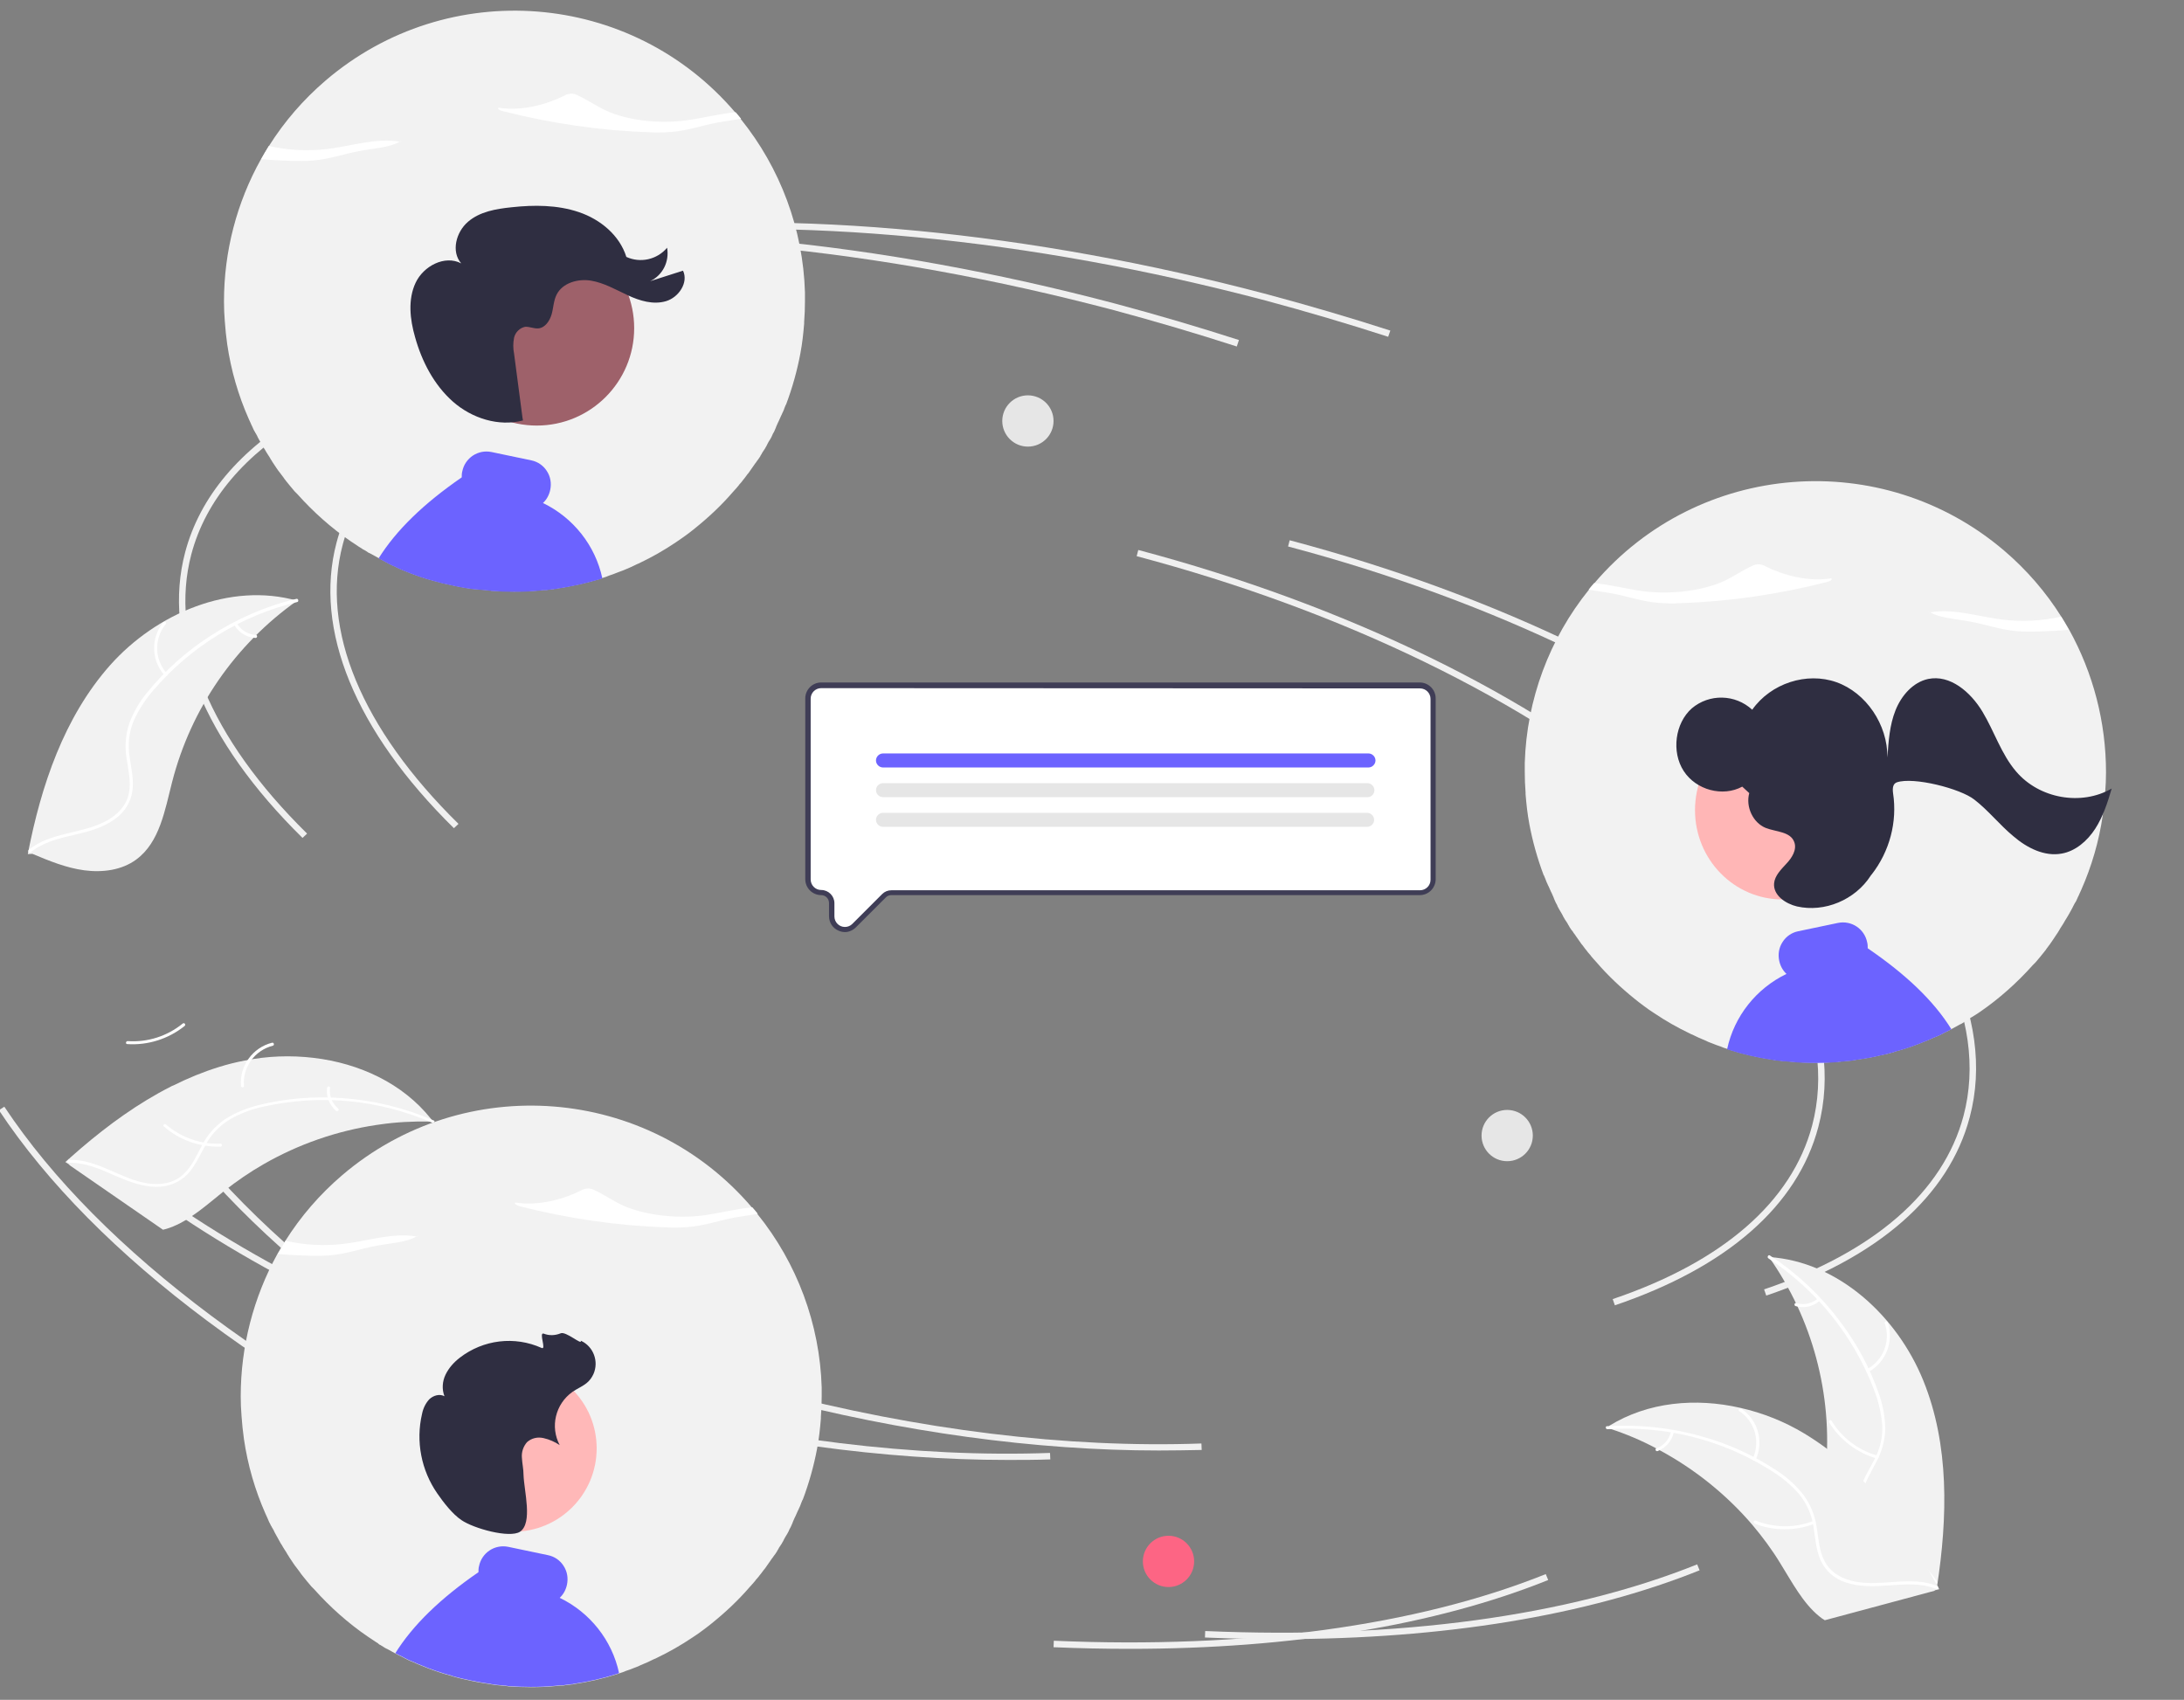 <?xml version="1.0" encoding="utf-8"?>
<!-- Generator: Adobe Illustrator 19.0.0, SVG Export Plug-In . SVG Version: 6.00 Build 0)  -->
<svg version="1.1" id="Layer_1" xmlns="http://www.w3.org/2000/svg" xmlns:xlink="http://www.w3.org/1999/xlink" x="0px" y="0px"
	 viewBox="-234 46.1 809.3 629.9" style="enable-background:new -234 46.1 809.3 629.9;" xml:space="preserve">
<rect x="-234" y="46.1" width="809.3" height="629.9" fill="#808080" stroke="none"/>
<style type="text/css">
	.st0{fill:#F0F0F0;}
	.st1{fill:#F2F2F2;}
	.st2{fill:#FFFFFF;}
	.st3{fill:#FD6584;}
	.st4{fill:#E6E6E6;}
	.st5{fill:#6C63FF;}
	.st6{fill:#FFB8B8;}
	.st7{fill:#2F2E41;}
	.st8{fill:#3F3D56;}
	.st9{fill:#FFB6B6;}
	.st10{fill:#9E616A;}
</style>
<path class="st0" d="M-65.8,353c-36.6-36-52-73.6-43.5-105.8c10.9-41.3,59.6-69.9,133.4-78.4l0.3,2.4
	c-72.8,8.4-120.7,36.3-131.4,76.7c-8.3,31.4,6.9,68.1,42.9,103.5L-65.8,353z"/>
<path class="st0" d="M195.4,583.6c-45.7,0-95.3-6.8-144.6-19.8c-61-16.1-116.9-40.5-161.6-70.4l1.3-2c44.6,29.8,100.2,54,160.9,70.1
	c54.9,14.5,110.1,21.3,159.8,19.5l0.1,2.4C206.1,583.5,200.8,583.6,195.4,583.6z"/>
<path class="st0" d="M420.5,526.2l-0.8-2.3c40.8-13.8,66.4-36.1,73.9-64.3c9.5-35.9-11.2-77.7-58.2-117.5
	c-47.3-40-115.5-73.2-192.1-93.5l0.6-2.3c76.9,20.4,145.4,53.7,193,93.9c47.8,40.4,68.8,83,59,119.9
	C488.2,489.3,462.1,512.1,420.5,526.2z"/>
<path class="st0" d="M16.4,599.3c-89.7-39.8-158.9-91.4-194.7-145.4l2-1.3C-140.8,506.2-72,557.5,17.4,597.1L16.4,599.3z"/>
<path class="st0" d="M240.7,653.5c-9.3,0-18.7-0.2-28.2-0.6l0.1-2.4c71.4,3.1,134.5-5.5,182.3-24.7l0.9,2.2
	C354,644.8,300.8,653.5,240.7,653.5z"/>
<path class="st0" d="M280.4,170.9c-14.8-4.8-30.1-9.3-45.3-13.4C147.2,134.3,60.9,126-14.5,133.7l-0.2-2.4
	c75.8-7.7,162.4,0.6,250.4,23.9c15.3,4.1,30.6,8.6,45.5,13.4L280.4,170.9z"/>
<path class="st0" d="M-121.9,356.6c-36.6-36-52-73.6-43.5-105.8c10.9-41.3,59.6-69.9,133.4-78.4l0.3,2.4
	c-72.8,8.4-120.7,36.3-131.4,76.7c-8.3,31.4,6.9,68.1,42.9,103.5L-121.9,356.6z"/>
<path class="st0" d="M139.3,587.1c-45.7,0-95.3-6.8-144.6-19.8c-61-16.1-116.9-40.5-161.6-70.4l1.3-2c44.6,29.8,100.2,54,160.9,70.1
	c54.9,14.5,110.1,21.3,159.8,19.5l0.1,2.4C150,587.1,144.7,587.1,139.3,587.1z"/>
<path class="st0" d="M364.4,529.8l-0.8-2.3c40.8-13.8,66.4-36.1,73.9-64.3c9.5-35.9-11.2-77.7-58.2-117.5
	c-47.3-40-115.5-73.2-192.1-93.5l0.6-2.3c76.9,20.4,145.4,53.7,193,93.9c47.8,40.4,68.8,83,59,119.9
	C432.1,492.9,406,515.7,364.4,529.8z"/>
<path class="st0" d="M-39.7,602.9c-89.7-39.8-158.9-91.4-194.7-145.4l2-1.3c35.6,53.6,104.4,104.9,193.7,144.5L-39.7,602.9z"/>
<path class="st0" d="M184.6,657.1c-9.3,0-18.7-0.2-28.2-0.6l0.1-2.4c71.4,3.1,134.5-5.5,182.3-24.7l0.9,2.2
	C297.9,648.4,244.7,657.1,184.6,657.1z"/>
<path class="st0" d="M224.3,174.5c-14.8-4.8-30.1-9.3-45.3-13.4C91.2,137.9,4.9,129.6-70.6,137.2l-0.2-2.4
	c75.8-7.7,162.4,0.6,250.4,23.9c15.3,4.1,30.6,8.6,45.5,13.4L224.3,174.5z"/>
<path class="st1" d="M-193.2,292.6c17.1-19.2,44.5-30.9,69.3-23.9c-22.9,16.2-39.3,39.9-46.3,67.1c-2.7,10.5-4.6,22.4-13.3,28.8
	c-5.4,4-12.6,4.9-19.3,4c-6.7-0.9-13-3.5-19.2-6.1l-1.7,0.1C-218.8,337.3-210.3,311.9-193.2,292.6z"/>
<path class="st2" d="M-123.9,269.2c-20.7,5-39.3,16.4-53.2,32.6c-3,3.4-5.5,7.3-7.4,11.5c-1.7,4.2-2.2,8.7-1.5,13.1
	c0.6,4.1,1.6,8.3,1.1,12.5c-0.5,4.3-2.9,8.2-6.5,10.7c-4.4,3.2-9.6,4.6-14.8,5.8c-5.7,1.3-11.7,2.7-16.4,6.5
	c-0.6,0.5-1.3-0.4-0.7-0.9c8.1-6.6,19.5-5.8,28.5-10.6c4.2-2.2,7.8-5.8,8.6-10.6c0.8-4.2-0.3-8.5-0.9-12.7c-0.7-4.3-0.4-8.7,1-12.9
	c1.6-4.3,3.9-8.3,6.9-11.8c6.5-8,14.3-14.9,22.9-20.5c9.9-6.4,20.7-11.2,32.2-13.9C-123.4,267.9-123.2,269.1-123.9,269.2
	L-123.9,269.2z"/>
<path class="st2" d="M-173,296.4c-5-5.6-5.2-13.9-0.5-19.7c0.5-0.6,1.4,0.1,0.9,0.7c-4.4,5.4-4.2,13.2,0.5,18.3
	C-171.6,296.3-172.5,296.9-173,296.4z"/>
<path class="st2" d="M-186.7,431.9c7.4,0.5,14.6-1.8,20.4-6.5c0.6-0.5,1.3,0.4,0.7,0.9c-6,4.8-13.6,7.2-21.2,6.7
	C-187.6,433-187.4,431.9-186.7,431.9z"/>
<path class="st2" d="M-146.2,277.1c1.4,2.5,4.1,4.1,7,4.3c0.7,0,0.6,1.2-0.2,1.1c-3.2-0.2-6.1-2-7.7-4.7c-0.2-0.3-0.1-0.6,0.1-0.8
	C-146.7,276.8-146.3,276.8-146.2,277.1L-146.2,277.1z"/>
<path class="st1" d="M-73.5,461.7c-0.5,0-0.9,0-1.4,0c-6.1-0.1-12.3,0.2-18.4,1.1c-0.5,0.1-0.9,0.1-1.4,0.2
	c-14.6,2.2-28.7,7.1-41.6,14.5c-5.1,2.9-10,6.3-14.6,9.9c-6.4,5.1-12.9,11.1-20.3,13.7c-0.8,0.3-1.6,0.5-2.4,0.7l-34.6-23.9
	c-0.1-0.1-0.1-0.2-0.2-0.3l-1.4-0.9c0.2-0.2,0.5-0.4,0.7-0.6c0.1-0.1,0.3-0.2,0.4-0.4c0.1-0.1,0.2-0.2,0.3-0.2c0,0,0.1-0.1,0.1-0.1
	c0.1-0.1,0.2-0.1,0.2-0.2c1.3-1.2,2.7-2.3,4-3.5c0,0,0,0,0,0c10.3-8.8,21.3-16.8,33.3-22.9c0.4-0.2,0.7-0.4,1.1-0.5
	c5.4-2.7,11-5,16.8-6.8c3.2-1,6.4-1.8,9.6-2.4c8.4-1.7,17-2,25.5-1c16.9,2,33,9.4,43.5,22.6C-74,461-73.7,461.4-73.5,461.7z"/>
<path class="st2" d="M-73.9,462.1c-19.6-8.5-41.3-10.6-62.1-6c-4.5,0.9-8.8,2.5-12.8,4.8c-3.8,2.3-7,5.6-9.1,9.6
	c-2,3.6-3.7,7.6-6.6,10.7c-3,3.1-7.3,4.8-11.7,4.7c-5.4-0.1-10.4-2.1-15.3-4.2c-5.4-2.4-11-4.9-17-4.7c-0.7,0-0.7-1.1,0-1.1
	c10.5-0.4,19,7.1,29.1,8.7c4.7,0.7,9.7,0.1,13.3-3.3c3.2-2.9,4.9-7,6.9-10.7c2-3.9,4.9-7.2,8.5-9.7c3.9-2.5,8.1-4.2,12.6-5.3
	c10-2.5,20.4-3.3,30.7-2.6c11.8,0.8,23.3,3.6,34.1,8.3C-72.6,461.4-73.2,462.4-73.9,462.1L-73.9,462.1z"/>
<path class="st2" d="M-144.7,448.5c-0.6-7.4,4.3-14.2,11.5-16c0.7-0.2,1,0.9,0.3,1.1c-6.7,1.7-11.3,8-10.7,14.9
	C-143.5,449.2-144.7,449.2-144.7,448.5z"/>
<path class="st2" d="M-172.5,462.8c5.6,4.8,12.8,7.4,20.2,7.1c0.7,0,0.7,1.1,0,1.1c-7.7,0.2-15.2-2.4-21-7.5
	C-173.8,463.1-173,462.3-172.5,462.8L-172.5,462.8z"/>
<path class="st2" d="M-111.7,449.3c-0.4,2.9,0.8,5.7,3,7.6c0.6,0.5-0.2,1.3-0.8,0.8c-2.4-2.1-3.7-5.2-3.3-8.4c0-0.3,0.3-0.6,0.6-0.6
	C-111.9,448.7-111.7,448.9-111.7,449.3L-111.7,449.3z"/>
<path class="st1" d="M478.7,557.7c-9.7-23.9-31.5-44.1-57.2-45.8c16.1,22.9,23.6,50.8,21.1,78.7c-1,10.8-3.2,22.6,2.8,31.6
	c3.8,5.6,10.2,8.9,16.8,10.3c6.6,1.4,13.4,1.1,20.1,0.7l1.5,0.7C487.7,608.4,488.4,581.6,478.7,557.7z"/>
<path class="st2" d="M421.3,512.4c17.8,11.7,31.5,28.7,39.1,48.6c1.7,4.3,2.7,8.8,3.1,13.3c0.2,4.5-0.9,8.9-3,12.8
	c-1.9,3.7-4.3,7.3-5.3,11.4c-1,4.3,0,8.7,2.5,12.3c3,4.5,7.5,7.6,11.9,10.4c5,3.2,10.1,6.4,13.3,11.6c0.4,0.6,1.3,0,0.9-0.6
	c-5.4-9-16.4-12-23.2-19.6c-3.2-3.5-5.4-8-4.5-12.9c0.7-4.2,3.2-7.9,5.1-11.7c2.1-3.8,3.3-8.1,3.4-12.4c-0.1-4.6-0.9-9.1-2.5-13.4
	c-3.4-9.7-8.4-18.8-14.7-27c-7.1-9.4-15.8-17.5-25.6-23.9C421.2,511,420.7,512,421.3,512.4L421.3,512.4z"/>
<path class="st2" d="M458.4,554.5c6.5-3.6,9.5-11.4,7.1-18.4c-0.2-0.7-1.3-0.3-1.1,0.3c2.3,6.6-0.5,13.8-6.6,17.1
	C457.1,553.9,457.8,554.8,458.4,554.5L458.4,554.5z"/>
<path class="st2" d="M461.7,585.5c-7.1-2-13.2-6.6-17-12.9c-0.4-0.6-1.3,0-0.9,0.6c4,6.5,10.4,11.3,17.7,13.4
	C462.2,586.8,462.4,585.7,461.7,585.5L461.7,585.5z"/>
<path class="st2" d="M439.6,527.3c-2.2,1.9-5.2,2.5-8,1.7c-0.7-0.2-0.9,0.9-0.2,1.1c3.1,0.9,6.4,0.2,8.8-1.9
	c0.3-0.2,0.3-0.5,0.2-0.8C440.2,527.2,439.9,527.1,439.6,527.3L439.6,527.3z"/>
<path class="st1" d="M361.5,575.2c0.4,0.1,0.9,0.3,1.3,0.4c5.8,1.9,11.5,4.3,16.9,7.2c0.4,0.2,0.9,0.4,1.3,0.7
	c13,7,24.7,16.4,34.3,27.6c3.8,4.5,7.3,9.2,10.4,14.3c4.3,6.9,8.4,14.8,14.5,19.7c0.6,0.5,1.3,1,2,1.4l40.6-10.9
	c0.1-0.1,0.2-0.1,0.2-0.2l1.6-0.4c-0.1-0.3-0.3-0.5-0.4-0.8c-0.1-0.2-0.2-0.3-0.3-0.5c-0.1-0.1-0.1-0.2-0.2-0.3c0,0,0-0.1-0.1-0.1
	c0-0.1-0.1-0.2-0.1-0.3c-0.9-1.5-1.7-3.1-2.6-4.6c0,0,0,0,0,0c-6.7-11.7-14.4-23-23.7-32.7c-0.3-0.3-0.6-0.6-0.9-0.9
	c-4.2-4.4-8.7-8.4-13.5-12c-2.7-2-5.4-3.8-8.2-5.5c-7.3-4.4-15.3-7.6-23.7-9.5c-16.6-3.8-34.2-2.2-48.5,6.6
	C362.2,574.8,361.8,575,361.5,575.2z"/>
<path class="st2" d="M361.7,575.7c21.3-1.4,42.5,3.9,60.5,15.3c3.9,2.4,7.5,5.3,10.5,8.8c2.8,3.5,4.7,7.6,5.3,12.1
	c0.7,4.1,0.9,8.4,2.6,12.3c1.8,4,5.2,7,9.4,8.3c5.1,1.7,10.5,1.5,15.8,1.1c5.9-0.4,12-1,17.6,1.3c0.7,0.3,1.1-0.8,0.4-1.1
	c-9.7-3.9-20.3,0.3-30.3-1.6c-4.7-0.9-9.1-3.2-11.4-7.6c-2-3.8-2.2-8.2-2.9-12.4c-0.6-4.3-2.2-8.4-4.8-12c-2.8-3.6-6.2-6.7-10.1-9.2
	c-8.6-5.7-18.1-10-28-12.7c-11.3-3.2-23.1-4.4-34.9-3.7C360.8,574.7,361,575.8,361.7,575.7L361.7,575.7z"/>
<path class="st2" d="M416.6,587c3.1-6.8,0.8-14.8-5.4-18.9c-0.6-0.4-1.3,0.5-0.7,0.9c5.8,3.8,7.9,11.3,5,17.6
	C415.3,587.3,416.3,587.7,416.6,587L416.6,587z"/>
<path class="st2" d="M438,609.7c-6.9,2.7-14.5,2.6-21.4-0.1c-0.7-0.3-1.1,0.8-0.4,1.1c7.1,2.8,15.1,2.8,22.3,0
	C439.1,610.5,438.6,609.5,438,609.7L438,609.7z"/>
<path class="st2" d="M385.2,576.6c-0.6,2.8-2.6,5.2-5.4,6.2c-0.7,0.3-0.2,1.3,0.5,1c3-1.2,5.2-3.7,5.9-6.8c0.1-0.3-0.1-0.6-0.3-0.7
	C385.7,576.1,385.3,576.3,385.2,576.6L385.2,576.6z"/>
<circle class="st3" cx="199" cy="624.7" r="9.5"/>
<circle class="st4" cx="324.5" cy="466.9" r="9.5"/>
<circle class="st4" cx="146.9" cy="202.1" r="9.5"/>
<path class="st1" d="M-144.8,563.5c0,2.4,0.1,4.9,0.3,7.3c0.2,2.9,0.5,5.7,0.9,8.6c1.4,9.6,4.1,18.9,8,27.7c0.2,0.4,0.4,0.9,0.6,1.3
	l0.3,0.7c0.1,0.2,0.2,0.4,0.3,0.7c0.1,0.3,0.3,0.6,0.4,0.8c0.2,0.3,0.3,0.7,0.5,1c0,0,0,0.1,0.1,0.1c0.1,0.3,0.3,0.6,0.5,0.9
	c0,0.1,0.1,0.1,0.1,0.2c0.2,0.3,0.4,0.7,0.5,1c0.2,0.4,0.4,0.7,0.6,1.1c0.5,0.9,1,1.8,1.5,2.7c0.1,0.3,0.3,0.5,0.5,0.8
	c0.1,0.2,0.3,0.5,0.4,0.7c0.1,0.2,0.2,0.3,0.3,0.5c0.2,0.3,0.3,0.5,0.5,0.8c0.4,0.6,0.8,1.2,1.1,1.8h0c0.2,0.3,0.4,0.5,0.5,0.8v0
	c0.5,0.8,1.1,1.6,1.6,2.4c0,0,0,0,0,0c0,0,0,0,0,0c0.4,0.6,0.9,1.3,1.4,1.9v0c0.3,0.4,0.6,0.8,0.9,1.2c0.2,0.3,0.5,0.7,0.7,1
	c0,0.1,0.1,0.1,0.2,0.2v0c0.1,0.1,0.1,0.2,0.2,0.3c1.1,1.4,2.2,2.7,3.3,4l0.2,0.2c0.1,0.1,0.1,0.1,0.2,0.2c0.1,0.1,0.2,0.2,0.3,0.3
	c0.1,0.1,0.2,0.2,0.3,0.3c5.9,6.6,12.5,12.5,19.8,17.5c1,0.7,2,1.3,3,2c0.3,0.2,0.5,0.3,0.8,0.5c0.1,0,0.1,0.1,0.2,0.2
	c0.1,0.1,0.3,0.2,0.4,0.3c0.1,0.1,0.3,0.2,0.4,0.2c0.5,0.3,1.1,0.7,1.6,1c0.1,0.1,0.3,0.2,0.4,0.2c0.1,0.1,0.3,0.2,0.4,0.2
	c0,0,0,0,0,0h0v0h0c0.7,0.4,1.4,0.8,2,1.1c0.4,0.2,0.8,0.4,1.1,0.6c0.9,0.5,1.7,0.9,2.6,1.3c0.3,0.2,0.6,0.3,0.9,0.5
	c0.3,0.1,0.5,0.3,0.8,0.4c0.1,0,0.1,0.1,0.2,0.1c0.2,0.1,0.4,0.2,0.6,0.3c0.2,0.1,0.5,0.2,0.7,0.3c0.3,0.1,0.5,0.2,0.8,0.3
	c1,0.5,2,0.9,3,1.3c3.6,1.5,7.3,2.8,11.1,3.8c0.2,0,0.4,0.1,0.5,0.2c1.6,0.4,3.2,0.9,4.9,1.2c2.9,0.7,5.7,1.2,8.6,1.6h0
	c0.4,0,0.7,0.1,1,0.2c0,0,0.1,0,0.1,0c0,0,0,0,0,0c0.4,0,0.8,0.1,1.1,0.2c0,0,0.1,0,0.1,0c0.4,0,0.7,0.1,1.1,0.1
	c0.4,0,0.8,0.1,1.2,0.1c0.3,0,0.6,0.1,0.9,0.1c0,0,0.1,0,0.1,0c0.3,0,0.5,0,0.8,0.1h0c0.2,0,0.5,0,0.7,0.1c2.8,0.2,5.6,0.3,8.4,0.3
	c3.1,0,6.1-0.1,9.1-0.4h0c0.6-0.1,1.3-0.1,1.9-0.2c0.2,0,0.3,0,0.5,0c0,0,0.1,0,0.1,0c0,0,0.1,0,0.2,0c0,0,0.1,0,0.1,0
	c0.2,0,0.4,0,0.7-0.1l0.8-0.1c0.3,0,0.5-0.1,0.8-0.1c0.1,0,0.1,0,0.2,0c0.2,0,0.4,0,0.5-0.1c0.1,0,0.2,0,0.3,0c0.2,0,0.4,0,0.5-0.1
	h0c5.5-0.8,10.9-2,16.2-3.7c0.3-0.1,0.6-0.2,0.8-0.3c0,0,0,0,0,0c0.1,0,0.2,0,0.3-0.1c0.8-0.2,1.5-0.5,2.2-0.8c1-0.3,2-0.7,3-1.1
	c0.3-0.1,0.5-0.2,0.8-0.3c0.5-0.2,1.1-0.4,1.6-0.7c0.9-0.4,1.8-0.8,2.8-1.2c0.8-0.4,1.7-0.8,2.5-1.2c0,0,0,0,0.1,0
	c0.2-0.1,0.4-0.2,0.6-0.3h0c4.6-2.2,9-4.7,13.3-7.6c1.4-0.9,2.7-1.8,4-2.8c1.1-0.8,2.1-1.6,3.1-2.4c5.1-4.1,9.9-8.6,14.2-13.6v0
	c0.3-0.3,0.6-0.7,0.9-1c0,0,0.1-0.1,0.1-0.1c0.2-0.2,0.4-0.5,0.6-0.7v0c0.3-0.3,0.5-0.6,0.7-0.9c0.1-0.1,0.1-0.1,0.2-0.2v0
	c0.2-0.2,0.4-0.5,0.6-0.7c0.1-0.1,0.2-0.2,0.3-0.4v0c0.6-0.7,1.2-1.5,1.7-2.2c0.2-0.2,0.3-0.4,0.5-0.6c0.7-1,1.4-2,2.1-3v0
	c0.3-0.4,0.5-0.8,0.8-1.1c0.3-0.4,0.5-0.8,0.8-1.1c0.3-0.4,0.5-0.8,0.8-1.2l0-0.1c0.3-0.4,0.5-0.8,0.7-1.2c0.2-0.3,0.4-0.6,0.6-0.9
	c0.1-0.2,0.3-0.4,0.4-0.6c0-0.1,0.1-0.1,0.1-0.2c0.3-0.5,0.6-1,0.8-1.5c0.3-0.6,0.7-1.2,1-1.7c0.1-0.2,0.3-0.5,0.4-0.7
	c0-0.1,0.1-0.2,0.1-0.2c0.2-0.3,0.3-0.6,0.4-0.9c0.2-0.3,0.3-0.6,0.5-0.9c0.1-0.3,0.3-0.6,0.4-0.9c0.1-0.2,0.2-0.4,0.3-0.7
	c0,0,0,0,0,0c0-0.1,0.1-0.2,0.1-0.3c0,0,0,0,0,0c0.1-0.2,0.2-0.5,0.3-0.7c0.1-0.3,0.3-0.6,0.4-0.9c0.1-0.2,0.2-0.4,0.3-0.6
	c0.1-0.3,0.3-0.6,0.4-0.9c0.1-0.3,0.3-0.6,0.4-0.9c0-0.1,0.1-0.2,0.1-0.2c0.1-0.1,0.1-0.3,0.2-0.4c0.2-0.4,0.3-0.8,0.5-1.1
	c0.2-0.4,0.3-0.8,0.5-1.3c0.2-0.4,0.3-0.8,0.5-1.2l0.1-0.1c2.3-6.1,4.1-12.5,5.3-18.9v0c0.7-3.7,1.1-7.4,1.4-11.1c0-0.2,0-0.4,0-0.6
	c0.2-2.5,0.3-5.1,0.3-7.6c0-1.1,0-2.3,0-3.4c-0.7-23.4-9.1-46-23.8-64.2c-0.3-0.4-0.6-0.8-1-1.2c-0.3-0.4-0.7-0.8-1-1.2
	c-38.6-45.3-106.7-50.6-151.9-12c-8.2,7-15.4,15.3-21.1,24.4c-0.5,0.8-1,1.6-1.5,2.4c-0.5,0.8-0.9,1.6-1.4,2.4
	C-140.1,526.9-144.8,545.1-144.8,563.5z"/>
<path class="st2" d="M-41.4,493.1c17.7,4.5,35.9,7.2,54.1,7.8c2.8,0.2,5.5,0.1,8.3-0.1c6.1-0.5,11.3-2.4,17.1-3.5
	c2.8-0.5,5.9-0.9,8.7-1.4c-0.6-0.8-1.3-1.6-2-2.4c-6,0.5-12.2,2.2-18.3,3c-10.4,1.3-22-0.2-29.9-3.8c-3.8-1.8-6.8-4-10.6-5.7
	c-0.5-0.3-1.1-0.4-1.7-0.5c-1.1,0-2.2,0.2-3.1,0.8c-6.4,3.2-15.7,5.8-24.3,4.4C-43.6,492.2-42.4,492.8-41.4,493.1z"/>
<path class="st2" d="M-79.5,504.4c-0.1,0-0.2,0-0.2,0c0.3-0.2,0.6-0.4,0.9-0.7L-79.5,504.4z"/>
<path class="st2" d="M-131,510.8c3.6,0.3,7.2,0.5,10.8,0.6c2.8,0.1,5.5,0.1,8.3-0.1c6.1-0.5,11.3-2.4,17.1-3.5
	c5.3-1,11.8-1.4,15.1-3.5c-8.7-1.5-17.7,1.6-26.7,2.7c-7.3,0.9-14.6,0.5-21.8-1.1C-129.2,507.6-130.1,509.2-131,510.8z"/>
<path class="st5" d="M-87.5,658.7c0.9,0.5,1.7,0.9,2.6,1.3c0.3,0.2,0.6,0.3,0.9,0.5c0.3,0.1,0.5,0.3,0.8,0.4c0.1,0,0.1,0.1,0.2,0.1
	c0.2,0.1,0.4,0.2,0.6,0.3c0.2,0.1,0.5,0.2,0.7,0.3c0.3,0.1,0.5,0.2,0.8,0.3c1,0.5,2,0.9,3,1.3c3.6,1.5,7.3,2.8,11.1,3.8
	c0.2,0,0.4,0.1,0.5,0.2c1.6,0.4,3.2,0.9,4.9,1.2c2.9,0.7,5.7,1.2,8.6,1.6h0c0.4,0,0.7,0.1,1,0.2c0,0,0.1,0,0.1,0c0,0,0,0,0,0
	c0.4,0,0.8,0.1,1.1,0.2c0,0,0.1,0,0.1,0c0.4,0,0.7,0.1,1.1,0.1c0.4,0,0.8,0.1,1.2,0.1c0.3,0,0.6,0.1,0.9,0.1c0,0,0.1,0,0.1,0
	c0.3,0,0.5,0,0.8,0.1h0c0.2,0,0.5,0,0.7,0.1c2.8,0.2,5.6,0.3,8.4,0.3c3.1,0,6.1-0.1,9.1-0.4h0c0.6-0.1,1.3-0.1,1.9-0.2
	c0.2,0,0.3,0,0.5,0c0,0,0.1,0,0.1,0c0,0,0.1,0,0.2,0c0,0,0.1,0,0.1,0c0.2,0,0.4,0,0.7-0.1l0.8-0.1c0.3,0,0.5-0.1,0.8-0.1
	c0.1,0,0.1,0,0.2,0c0.2,0,0.4,0,0.5-0.1c0.1,0,0.2,0,0.3,0c0.2,0,0.4,0,0.5-0.1h0c5.5-0.8,10.9-2,16.2-3.7c0.3-0.1,0.6-0.2,0.8-0.3
	c-2.6-12.2-10.8-22.5-22-27.9c1.4-1.3,2.3-3,2.7-4.9c0.5-2.4,0.1-4.9-1.3-7c-1.3-2-3.3-3.4-5.7-3.9l-14.8-3.1c-5-1-9.8,2.2-10.8,7.2
	c-0.2,0.7-0.2,1.5-0.2,2.2C-70.8,638.4-81,648.3-87.5,658.7z"/>
<circle class="st6" cx="-43.8" cy="582.8" r="30.9"/>
<path class="st7" d="M-63,609.4c-3.3-2.2-6.7-6.6-8.9-9.8c-6-8.6-8.1-19.4-5.7-29.6c0.4-2,1.3-3.9,2.7-5.4c1.5-1.4,3.8-2.1,5.6-1.1
	c-1-2.6-0.8-5.5,0.4-8c1.2-2.5,3.1-4.6,5.3-6.3c8.7-6.7,20.3-8.1,30.3-3.6c1.9,0.9-1.2-6,0.8-5.3c2,0.8,4.2,0.7,6.2-0.1
	c1.9-1,8.2,4.7,7.5,2.7c4.7,2.1,6.8,7.7,4.7,12.4c-0.6,1.3-1.4,2.4-2.5,3.3c-1.6,1.3-3.6,2.1-5.3,3.3c-6.3,4.5-8.3,12.9-4.7,19.7
	c-1.8-1.2-3.8-2.1-6-2.6c-2.2-0.5-4.4,0-6.1,1.5c-1.4,1.6-2.1,3.7-1.9,5.8c0.1,2.1,0.6,4.2,0.6,6.3c0.2,6.1,3.5,17.8-1.3,21.1
	C-45.2,616.2-58.5,612.5-63,609.4z"/>
<path class="st2" d="M79.1,390.5c-0.7,0-1.3-0.1-1.9-0.4c-1.8-0.7-3-2.5-3-4.5v-4.9c0-2.1-1.7-3.9-3.9-3.9c-2.7,0-4.9-2.2-4.9-4.9
	v-67c0-2.7,2.2-4.9,4.9-4.9h221.8c2.7,0,4.9,2.2,4.9,4.9v67c0,2.7-2.2,4.9-4.9,4.9H96.3c-1,0-2,0.4-2.7,1.1L82.5,389
	C81.6,389.9,80.4,390.5,79.1,390.5z"/>
<path class="st8" d="M79.1,391.5c-0.8,0-1.6-0.2-2.3-0.5c-2.2-0.9-3.6-3-3.6-5.4v-4.9c0-1.6-1.3-2.9-2.9-2.9c-3.2,0-5.9-2.6-5.9-5.9
	v-67c0-3.2,2.6-5.9,5.9-5.9h221.8c3.2,0,5.9,2.6,5.9,5.9v67c0,3.2-2.6,5.9-5.9,5.9H96.3c-0.8,0-1.5,0.3-2,0.8l-11.1,11.1
	C82.1,390.8,80.6,391.5,79.1,391.5z M70.3,301.1c-2.1,0-3.9,1.7-3.9,3.9v67c0,2.1,1.7,3.9,3.9,3.9c2.7,0,4.9,2.2,4.9,4.9v4.9
	c0,2.1,1.7,3.9,3.9,3.9c1,0,2-0.4,2.7-1.1l11.1-11.1c0.9-0.9,2.1-1.4,3.4-1.4h195.9c2.1,0,3.9-1.7,3.9-3.9v-67
	c0-2.1-1.7-3.9-3.9-3.9L70.3,301.1z"/>
<path class="st5" d="M273.1,330.5H93.2c-1.4,0-2.6-1.2-2.6-2.6s1.2-2.6,2.6-2.6h179.9c1.4,0,2.6,1.2,2.6,2.6
	S274.5,330.5,273.1,330.5z"/>
<path class="st4" d="M272.8,341.5H93.2c-1.4,0-2.6-1.2-2.6-2.6s1.2-2.6,2.6-2.6h179.5c1.4,0,2.6,1.2,2.6,2.6
	S274.2,341.5,272.8,341.5z"/>
<path class="st4" d="M272.6,352.5H93.2c-1.4,0-2.6-1.2-2.6-2.6s1.2-2.6,2.6-2.6h179.4c1.4,0,2.6,1.2,2.6,2.6S274,352.5,272.6,352.5z
	"/>
<path class="st1" d="M546.4,332.3c0,2.4-0.1,4.9-0.3,7.3c-0.2,2.9-0.5,5.7-0.9,8.6c-1.4,9.6-4.1,18.9-8,27.7
	c-0.2,0.4-0.4,0.9-0.6,1.3l-0.3,0.7c-0.1,0.2-0.2,0.4-0.3,0.6c-0.1,0.3-0.3,0.6-0.4,0.9c-0.2,0.4-0.3,0.7-0.5,1c0,0,0,0.1-0.1,0.1
	c-0.2,0.3-0.3,0.6-0.5,0.9c0,0.1-0.1,0.1-0.1,0.2c-0.2,0.3-0.3,0.7-0.5,1c-0.2,0.4-0.4,0.7-0.6,1.1c-0.5,0.9-1,1.8-1.5,2.6
	c-0.2,0.3-0.3,0.5-0.5,0.8c-0.1,0.2-0.3,0.5-0.4,0.7c-0.1,0.2-0.2,0.3-0.3,0.5c-0.2,0.3-0.3,0.5-0.5,0.8c-0.4,0.6-0.8,1.2-1.1,1.8h0
	c-0.2,0.3-0.3,0.5-0.5,0.8v0c-0.5,0.8-1.1,1.6-1.6,2.4c0,0,0,0,0,0c0,0,0,0,0,0c-0.4,0.6-0.9,1.3-1.3,1.9v0
	c-0.3,0.4-0.6,0.8-0.9,1.2c-0.2,0.3-0.5,0.6-0.7,1c0,0.1-0.1,0.1-0.2,0.2v0c-0.1,0.1-0.1,0.2-0.2,0.3c-1.1,1.4-2.2,2.7-3.3,4
	l-0.2,0.2c-0.1,0.1-0.1,0.1-0.2,0.2c-0.1,0.1-0.2,0.2-0.3,0.3c-0.1,0.1-0.2,0.2-0.3,0.3c-5.9,6.6-12.5,12.5-19.8,17.5
	c-1,0.7-2,1.3-3,1.9c-0.3,0.2-0.5,0.3-0.8,0.5c-0.1,0-0.2,0.1-0.2,0.2c-0.1,0.1-0.3,0.2-0.4,0.3c-0.1,0.1-0.3,0.2-0.4,0.2
	c-0.5,0.3-1.1,0.7-1.6,1c-0.1,0.1-0.3,0.2-0.4,0.2c-0.1,0.1-0.3,0.2-0.4,0.2c0,0,0,0,0,0h0v0h0c-0.7,0.4-1.4,0.8-2,1.1
	c-0.4,0.2-0.8,0.4-1.1,0.6c-0.9,0.5-1.7,0.9-2.6,1.3c-0.3,0.2-0.6,0.3-0.9,0.5c-0.3,0.1-0.5,0.3-0.8,0.4c-0.1,0-0.2,0.1-0.2,0.1
	c-0.2,0.1-0.4,0.2-0.7,0.3c-0.2,0.1-0.5,0.2-0.7,0.3c-0.3,0.1-0.5,0.2-0.8,0.3c-1,0.5-2,0.9-3,1.3c-3.6,1.5-7.3,2.8-11.1,3.8
	c-0.2,0-0.3,0.1-0.5,0.2c-1.6,0.5-3.2,0.9-4.9,1.2c-2.8,0.7-5.7,1.2-8.6,1.6h0c-0.3,0-0.7,0.1-1,0.2c0,0-0.1,0-0.1,0c0,0,0,0,0,0
	c-0.4,0-0.8,0.1-1.2,0.2c0,0-0.1,0-0.1,0c-0.4,0-0.7,0.1-1.1,0.1c-0.4,0-0.8,0.1-1.2,0.1c-0.3,0-0.6,0.1-0.9,0.1c0,0-0.1,0-0.1,0
	c-0.3,0-0.5,0-0.8,0.1h0c-0.2,0-0.5,0-0.7,0.1c-2.8,0.2-5.6,0.3-8.4,0.3c-3.1,0-6.1-0.1-9.1-0.4h0c-0.7-0.1-1.3-0.1-1.9-0.2
	c-0.2,0-0.3,0-0.5,0c0,0-0.1,0-0.1,0c0,0-0.1,0-0.2,0c0,0-0.1,0-0.1,0c-0.2,0-0.4,0-0.7-0.1l-0.8-0.1c-0.3,0-0.5-0.1-0.8-0.1
	c-0.1,0-0.1,0-0.2,0c-0.2,0-0.4,0-0.5-0.1c-0.1,0-0.2,0-0.3,0c-0.2,0-0.3,0-0.5-0.1h0c-5.5-0.8-10.9-2-16.2-3.7
	c-0.3-0.1-0.6-0.2-0.8-0.3c0,0,0,0,0,0c-0.1,0-0.2,0-0.3-0.1c-0.8-0.2-1.5-0.5-2.2-0.8c-1-0.3-2-0.7-3-1.1c-0.3-0.1-0.5-0.2-0.8-0.3
	c-0.5-0.2-1.1-0.4-1.6-0.7c-0.9-0.4-1.8-0.8-2.8-1.2c-0.8-0.4-1.7-0.8-2.5-1.2c0,0,0,0-0.1,0c-0.2-0.1-0.4-0.2-0.6-0.3h0
	c-4.6-2.2-9-4.7-13.3-7.6c-1.4-0.9-2.7-1.8-4-2.8c-1.1-0.8-2.1-1.6-3.1-2.4c-5.1-4.1-9.9-8.6-14.2-13.6v0c-0.3-0.3-0.6-0.7-0.9-1
	c0,0-0.1-0.1-0.1-0.1c-0.2-0.2-0.4-0.5-0.6-0.7v0c-0.3-0.3-0.5-0.6-0.7-0.9c-0.1-0.1-0.1-0.1-0.2-0.2v0c-0.2-0.2-0.4-0.5-0.6-0.7
	c-0.1-0.1-0.2-0.2-0.3-0.4v0c-0.6-0.7-1.2-1.5-1.7-2.2c-0.2-0.2-0.3-0.4-0.5-0.6c-0.7-1-1.4-2-2.1-3v0c-0.3-0.4-0.5-0.8-0.8-1.1
	c-0.2-0.4-0.5-0.8-0.8-1.1c-0.3-0.4-0.5-0.8-0.8-1.2l0-0.1c-0.3-0.4-0.5-0.8-0.7-1.2c-0.2-0.3-0.4-0.6-0.6-0.9
	c-0.1-0.2-0.3-0.4-0.4-0.6c0-0.1-0.1-0.1-0.1-0.2c-0.3-0.5-0.6-1-0.8-1.5c-0.3-0.6-0.7-1.1-1-1.7c-0.1-0.2-0.3-0.5-0.4-0.7
	c0-0.1-0.1-0.2-0.1-0.2c-0.2-0.3-0.3-0.6-0.4-0.9c-0.2-0.3-0.3-0.6-0.5-0.9c-0.1-0.3-0.3-0.6-0.4-0.9c-0.1-0.2-0.2-0.4-0.3-0.7
	c0,0,0,0,0,0c0-0.1-0.1-0.2-0.1-0.3c0,0,0,0,0,0c-0.1-0.2-0.2-0.5-0.3-0.7c-0.1-0.3-0.3-0.6-0.4-0.9c-0.1-0.2-0.2-0.4-0.3-0.6
	c-0.1-0.3-0.3-0.6-0.4-0.9c-0.1-0.3-0.3-0.6-0.4-0.9c0-0.1-0.1-0.2-0.1-0.2c-0.1-0.1-0.1-0.3-0.2-0.4c-0.2-0.4-0.3-0.8-0.5-1.1
	c-0.2-0.4-0.3-0.9-0.5-1.3c-0.2-0.4-0.3-0.8-0.5-1.2l-0.1-0.1c-2.3-6.1-4.1-12.5-5.3-18.9v0c-0.7-3.7-1.1-7.4-1.4-11.1
	c0-0.2,0-0.4,0-0.6c-0.2-2.5-0.3-5.1-0.3-7.6c0-1.1,0-2.3,0-3.4c0.7-23.4,9.1-46,23.8-64.2c0.3-0.4,0.6-0.8,1-1.2
	c0.3-0.4,0.7-0.8,1-1.2c38.6-45.3,106.7-50.6,151.9-12c8.2,7,15.4,15.3,21.1,24.4c0.5,0.8,1,1.6,1.5,2.4c0.5,0.8,0.9,1.6,1.4,2.4
	C541.7,295.6,546.4,313.8,546.4,332.3z"/>
<path class="st2" d="M442.9,261.8c-17.7,4.5-35.9,7.2-54.1,7.8c-2.8,0.2-5.5,0.1-8.3-0.1c-6.1-0.5-11.3-2.4-17.1-3.5
	c-2.8-0.5-5.9-0.9-8.7-1.4c0.6-0.8,1.3-1.6,2-2.4c6,0.5,12.2,2.2,18.3,3c10.4,1.3,22-0.2,29.9-3.8c3.8-1.8,6.8-4,10.6-5.7
	c0.5-0.3,1.1-0.4,1.7-0.5c1.1,0,2.2,0.2,3.1,0.8c6.4,3.2,15.7,5.8,24.3,4.4C445.2,261,444,261.5,442.9,261.8z"/>
<path class="st2" d="M481,273.2c0.1,0,0.2,0,0.2,0c-0.3-0.2-0.6-0.4-0.9-0.7L481,273.2z"/>
<path class="st2" d="M532.6,279.5c-3.6,0.3-7.2,0.5-10.8,0.6c-2.8,0.1-5.5,0.1-8.3-0.1c-6.1-0.5-11.3-2.4-17.1-3.5
	c-5.3-1-11.8-1.4-15.1-3.5c8.7-1.5,17.7,1.6,26.7,2.7c7.3,0.9,14.6,0.5,21.8-1.1C530.7,276.3,531.7,277.9,532.6,279.5z"/>
<ellipse class="st9" cx="426.5" cy="346.3" rx="32.4" ry="33.1"/>
<path class="st5" d="M489.1,427.5c-0.9,0.5-1.7,0.9-2.6,1.3c-0.3,0.2-0.6,0.3-0.9,0.5c-0.3,0.1-0.5,0.3-0.8,0.4
	c-0.1,0-0.2,0.1-0.2,0.1c-0.2,0.1-0.4,0.2-0.7,0.3c-0.2,0.1-0.5,0.2-0.7,0.3c-0.3,0.1-0.5,0.2-0.8,0.3c-1,0.5-2,0.9-3,1.3
	c-3.6,1.5-7.3,2.8-11.1,3.8c-0.2,0-0.3,0.1-0.5,0.2c-1.6,0.4-3.2,0.9-4.9,1.2c-2.8,0.7-5.7,1.2-8.6,1.6h0c-0.3,0-0.7,0.1-1,0.2
	c0,0-0.1,0-0.1,0c0,0,0,0,0,0c-0.4,0-0.8,0.1-1.2,0.2c0,0-0.1,0-0.1,0c-0.4,0-0.7,0.1-1.1,0.1c-0.4,0-0.8,0.1-1.2,0.1
	c-0.3,0-0.6,0.1-0.9,0.1c0,0-0.1,0-0.1,0c-0.3,0-0.5,0-0.8,0.1h0c-0.2,0-0.5,0-0.7,0.1c-2.8,0.2-5.6,0.3-8.4,0.3
	c-3.1,0-6.1-0.1-9.1-0.4h0c-0.7-0.1-1.3-0.1-1.9-0.2c-0.2,0-0.3,0-0.5,0c0,0-0.1,0-0.1,0c0,0-0.1,0-0.2,0c0,0-0.1,0-0.1,0
	c-0.2,0-0.4,0-0.7-0.1l-0.8-0.1c-0.3,0-0.5-0.1-0.8-0.1c-0.1,0-0.1,0-0.2,0c-0.2,0-0.4,0-0.5-0.1c-0.1,0-0.2,0-0.3,0
	c-0.2,0-0.3,0-0.5-0.1h0c-5.5-0.8-10.9-2-16.2-3.7c-0.3-0.1-0.6-0.2-0.8-0.3c2.6-12.2,10.8-22.5,22-27.9c-1.4-1.3-2.3-3-2.7-4.9
	c-0.5-2.4-0.1-4.9,1.3-7c1.3-2,3.3-3.4,5.7-3.9l14.8-3.1c5-1,9.8,2.2,10.8,7.2c0.2,0.7,0.2,1.5,0.2,2.2
	C472.3,407.2,482.6,417,489.1,427.5z"/>
<path class="st7" d="M513.1,332c-5.5-6.4-8.1-14.9-12.5-22.2c-4.4-7.3-12-13.8-20.1-12.1c-5.6,1.2-9.9,6.1-12.1,11.6
	c-2.2,5.5-2.6,11.5-3,17.5c0.1-12.2-7.9-24-18.9-27.9c-11-3.9-24.3,0.4-31.2,10.2c-6.3-5.8-15.9-6-22.4-0.5
	c-6.2,5.5-7.6,16.1-3,23.2s14.5,9.7,21.7,5.8l2.6,2.4c-1.4,5.1,1.4,11,6.1,12.9c3.8,1.5,9.2,1.3,10.6,5.3c1,2.8-0.9,5.8-2.9,7.9
	c-2,2.2-4.3,4.4-4.6,7.3c-0.4,4.5,4.3,7.6,8.5,8.6c10.2,2.3,21.5-2.4,27.3-11.4c0.1-0.2,0.2-0.3,0.4-0.5c6.6-8.5,9.5-19.4,7.9-30
	c-0.3-2.1,0-3.6,1.4-4.1c6.2-2.1,23.5,2.3,28.7,6.4c5.2,4,9.4,9.4,14.5,13.6c5,4.3,11.5,7.6,17.9,6.4c5.1-0.9,9.5-4.7,12.4-9.2
	c2.9-4.5,4.6-9.7,6.1-14.9C537.3,344.8,521.7,342.1,513.1,332z"/>
<path class="st1" d="M-151,157.8c0,2.4,0.1,4.9,0.3,7.3c0.2,2.9,0.5,5.7,0.9,8.6c1.4,9.6,4.1,18.9,8,27.7c0.2,0.4,0.4,0.9,0.6,1.3
	l0.3,0.7c0.1,0.2,0.2,0.4,0.3,0.6c0.1,0.3,0.3,0.6,0.4,0.9c0.2,0.4,0.3,0.7,0.5,1c0,0,0,0.1,0.1,0.1c0.1,0.3,0.3,0.6,0.5,0.9
	c0,0.1,0.1,0.1,0.1,0.2c0.2,0.3,0.4,0.7,0.5,1c0.2,0.4,0.4,0.7,0.6,1.1c0.5,0.9,1,1.8,1.5,2.6c0.1,0.3,0.3,0.5,0.5,0.8
	c0.1,0.2,0.3,0.5,0.4,0.7c0.1,0.2,0.2,0.3,0.3,0.5c0.2,0.3,0.3,0.5,0.5,0.8c0.4,0.6,0.8,1.2,1.1,1.8h0c0.2,0.3,0.4,0.5,0.5,0.8v0
	c0.5,0.8,1.1,1.6,1.6,2.4c0,0,0,0,0,0c0,0,0,0,0,0c0.4,0.6,0.9,1.3,1.4,1.9v0c0.3,0.4,0.6,0.8,0.9,1.2c0.2,0.3,0.5,0.6,0.7,1
	c0,0.1,0.1,0.1,0.2,0.2v0c0.1,0.1,0.1,0.2,0.2,0.3c1.1,1.4,2.2,2.7,3.3,4l0.2,0.2c0.1,0.1,0.1,0.1,0.2,0.2c0.1,0.1,0.2,0.2,0.3,0.3
	c0.1,0.1,0.2,0.2,0.3,0.3c5.9,6.6,12.5,12.5,19.8,17.5c1,0.7,2,1.3,3,2c0.3,0.2,0.5,0.3,0.8,0.5c0.1,0,0.1,0.1,0.2,0.1
	c0.1,0.1,0.3,0.2,0.4,0.3c0.1,0.1,0.3,0.2,0.4,0.2c0.5,0.3,1.1,0.6,1.6,1c0.1,0.1,0.3,0.2,0.4,0.2c0.1,0.1,0.3,0.1,0.4,0.2
	c0,0,0,0,0,0h0v0h0c0.7,0.4,1.4,0.8,2,1.1c0.4,0.2,0.8,0.4,1.1,0.6c0.9,0.5,1.7,0.9,2.6,1.4c0.3,0.1,0.6,0.3,0.9,0.5
	c0.3,0.1,0.5,0.3,0.8,0.4c0.1,0,0.1,0.1,0.2,0.1c0.2,0.1,0.4,0.2,0.6,0.3c0.2,0.1,0.5,0.2,0.7,0.3c0.3,0.1,0.5,0.2,0.8,0.4
	c1,0.5,2,0.9,3,1.3c3.6,1.5,7.3,2.8,11.1,3.8c0.2,0,0.4,0.1,0.5,0.1c1.6,0.4,3.2,0.9,4.9,1.2c2.9,0.7,5.7,1.2,8.6,1.6h0
	c0.4,0,0.7,0.1,1,0.1c0,0,0.1,0,0.1,0c0,0,0,0,0,0c0.4,0,0.8,0.1,1.1,0.1c0,0,0.1,0,0.1,0c0.4,0,0.7,0.1,1.1,0.1
	c0.4,0,0.8,0.1,1.2,0.1c0.3,0,0.6,0.1,0.9,0.1c0,0,0.1,0,0.1,0c0.3,0,0.5,0,0.8,0.1h0c0.2,0,0.5,0,0.7,0.1c2.8,0.2,5.6,0.3,8.4,0.3
	c3.1,0,6.1-0.1,9.1-0.4h0c0.6-0.1,1.3-0.1,1.9-0.2c0.2,0,0.3,0,0.5,0c0,0,0.1,0,0.1,0c0,0,0.1,0,0.2,0c0,0,0.1,0,0.1,0
	c0.2,0,0.4,0,0.7-0.1l0.8-0.1c0.3,0,0.5-0.1,0.8-0.1c0.1,0,0.1,0,0.2,0c0.2,0,0.4,0,0.5-0.1c0.1,0,0.2,0,0.3,0c0.2,0,0.4,0,0.5-0.1
	h0c5.5-0.8,10.9-2,16.2-3.6c0.3-0.1,0.6-0.2,0.8-0.3c0,0,0,0,0,0c0.1,0,0.2,0,0.3-0.1c0.8-0.2,1.5-0.5,2.2-0.8c1-0.3,2-0.7,3-1.1
	c0.3-0.1,0.5-0.2,0.8-0.3c0.5-0.2,1.1-0.4,1.6-0.6c0.9-0.4,1.8-0.8,2.8-1.2c0.9-0.4,1.7-0.8,2.5-1.2c0,0,0,0,0.1,0
	c0.2-0.1,0.4-0.2,0.6-0.3h0c4.6-2.2,9-4.7,13.3-7.6c1.4-0.9,2.7-1.9,4-2.8c1.1-0.8,2.1-1.6,3.1-2.4c5.1-4.1,9.9-8.6,14.2-13.6v0
	c0.3-0.3,0.6-0.7,0.9-1c0,0,0.1-0.1,0.1-0.1c0.2-0.2,0.4-0.5,0.6-0.7v0c0.3-0.3,0.5-0.6,0.7-0.9c0.1-0.1,0.1-0.1,0.2-0.2v0
	c0.2-0.2,0.4-0.5,0.6-0.7c0.1-0.1,0.2-0.2,0.3-0.4v0c0.6-0.7,1.2-1.5,1.7-2.2c0.1-0.2,0.3-0.4,0.5-0.6c0.7-1,1.4-2,2.1-3v0
	c0.3-0.4,0.5-0.8,0.8-1.1c0.3-0.4,0.5-0.8,0.8-1.1c0.3-0.4,0.5-0.8,0.8-1.2l0-0.1c0.3-0.4,0.5-0.8,0.7-1.2c0.2-0.3,0.4-0.6,0.6-0.9
	c0.1-0.2,0.3-0.4,0.4-0.6c0-0.1,0.1-0.1,0.1-0.2c0.3-0.5,0.6-1,0.8-1.5c0.3-0.6,0.6-1.1,1-1.7c0.1-0.2,0.3-0.5,0.4-0.7
	c0-0.1,0.1-0.2,0.1-0.2c0.1-0.3,0.3-0.6,0.4-0.9c0.1-0.3,0.3-0.6,0.5-0.9c0.1-0.3,0.3-0.6,0.4-0.9c0.1-0.2,0.2-0.4,0.3-0.7
	c0,0,0,0,0,0c0-0.1,0.1-0.2,0.1-0.3c0,0,0,0,0,0c0.1-0.2,0.2-0.5,0.3-0.7c0.1-0.3,0.3-0.6,0.4-0.9c0.1-0.2,0.2-0.4,0.3-0.6
	c0.1-0.3,0.3-0.6,0.4-0.9c0.1-0.3,0.3-0.6,0.4-0.9c0-0.1,0.1-0.2,0.1-0.2c0.1-0.1,0.1-0.3,0.2-0.4c0.2-0.4,0.3-0.8,0.5-1.1
	c0.2-0.4,0.4-0.9,0.5-1.3c0.2-0.4,0.3-0.8,0.5-1.2l0.1-0.1c2.3-6.1,4.1-12.5,5.3-18.9v0c0.7-3.7,1.1-7.4,1.4-11.1c0-0.2,0-0.4,0-0.6
	c0.2-2.5,0.3-5.1,0.3-7.6c0-1.1,0-2.3,0-3.4c-0.7-23.4-9.1-46-23.8-64.2c-0.3-0.4-0.6-0.8-1-1.2c-0.3-0.4-0.7-0.8-1-1.2
	C0,42.6-68,37.2-113.3,75.9c-8.2,7-15.4,15.3-21.1,24.4c-0.5,0.8-1,1.6-1.5,2.4c-0.5,0.8-0.9,1.6-1.4,2.4
	C-146.3,121.2-151,139.3-151,157.8z"/>
<path class="st2" d="M-47.6,87.3c17.7,4.5,35.9,7.2,54.1,7.8c2.8,0.2,5.5,0.1,8.3-0.1c6.1-0.5,11.3-2.4,17.1-3.5
	c2.8-0.5,5.9-0.9,8.7-1.4c-0.6-0.8-1.3-1.6-2-2.4c-6,0.5-12.2,2.2-18.3,3C10,92.1-1.7,90.7-9.6,87c-3.8-1.8-6.8-4-10.6-5.7
	c-0.5-0.3-1.1-0.4-1.7-0.5c-1.1,0-2.2,0.2-3.1,0.8c-6.4,3.2-15.7,5.8-24.3,4.4C-49.8,86.5-48.6,87.1-47.6,87.3z"/>
<path class="st2" d="M-85.7,98.7c-0.1,0-0.2,0-0.2,0c0.3-0.2,0.6-0.4,0.9-0.7L-85.7,98.7z"/>
<path class="st2" d="M-137.2,105.1c3.6,0.3,7.2,0.5,10.8,0.6c2.8,0.1,5.5,0.1,8.3-0.1c6.1-0.5,11.3-2.4,17.1-3.5
	c5.3-1,11.8-1.4,15.1-3.5c-8.7-1.5-17.7,1.6-26.7,2.7c-7.3,0.9-14.6,0.5-21.8-1.1C-135.4,101.9-136.3,103.4-137.2,105.1z"/>
<path class="st5" d="M-93.7,253c0.9,0.5,1.7,0.9,2.6,1.4c0.3,0.1,0.6,0.3,0.9,0.5c0.3,0.1,0.5,0.3,0.8,0.4c0.1,0,0.1,0.1,0.2,0.1
	c0.2,0.1,0.4,0.2,0.6,0.3c0.2,0.1,0.5,0.2,0.7,0.3c0.3,0.1,0.5,0.2,0.8,0.4c1,0.5,2,0.9,3,1.3c3.6,1.5,7.3,2.8,11.1,3.8
	c0.2,0,0.4,0.1,0.5,0.1c1.6,0.5,3.2,0.9,4.9,1.2c2.9,0.7,5.7,1.2,8.6,1.6h0c0.4,0,0.7,0.1,1,0.1c0,0,0.1,0,0.1,0c0,0,0,0,0,0
	c0.4,0,0.8,0.1,1.1,0.1c0,0,0.1,0,0.1,0c0.4,0,0.7,0.1,1.1,0.1c0.4,0,0.8,0.1,1.2,0.1c0.3,0,0.6,0.1,0.9,0.1c0,0,0.1,0,0.1,0
	c0.3,0,0.5,0,0.8,0.1h0c0.2,0,0.5,0,0.7,0.1c2.8,0.2,5.6,0.3,8.4,0.3c3.1,0,6.1-0.1,9.1-0.4h0c0.6-0.1,1.3-0.1,1.9-0.2
	c0.2,0,0.3,0,0.5,0c0,0,0.1,0,0.1,0c0,0,0.1,0,0.2,0c0,0,0.1,0,0.1,0c0.2,0,0.4,0,0.7-0.1l0.8-0.1c0.3,0,0.5-0.1,0.8-0.1
	c0.1,0,0.1,0,0.2,0c0.2,0,0.4,0,0.5-0.1c0.1,0,0.2,0,0.3,0c0.2,0,0.4,0,0.5-0.1h0c5.5-0.8,10.9-2,16.2-3.6c0.3-0.1,0.6-0.2,0.8-0.3
	c-2.6-12.2-10.8-22.5-22-27.9c1.4-1.3,2.3-3,2.7-4.9c0.5-2.4,0.1-4.9-1.3-7c-1.3-2-3.3-3.4-5.7-3.9l-14.8-3.1c-5-1-9.8,2.2-10.8,7.2
	c-0.2,0.7-0.2,1.5-0.2,2.2C-77,232.7-87.2,242.6-93.7,253z"/>
<circle class="st10" cx="-35.1" cy="167.7" r="36.1"/>
<path class="st7" d="M-40.2,201.9c-9,2.4-19-0.8-26-7s-11.5-14.9-14-23.9c-1.9-6.6-2.7-13.9,0.2-20.1s10.8-10.4,16.9-7.2
	c-3.8-4.4-1.9-11.6,2.5-15.4s10.4-4.8,16.2-5.4c8.3-0.9,16.9-0.9,24.9,1.8s15.1,8.6,17.6,16.6c5.2,2.4,11.4,1,15.1-3.4
	c0.9,5.1-1.6,10.2-6.3,12.4l12.2-3.9c2.1,4.4-1.6,9.9-6.3,11.3s-9.7-0.1-14.2-2.2s-8.8-4.6-13.6-5.4s-10.5,0.8-12.7,5.1
	c-1.2,2.3-1.2,5-1.9,7.4s-2.4,5-5,5.2c-1.6,0.1-3.2-0.7-4.8-0.6c-2,0.4-3.6,2-4.1,4c-0.4,2-0.4,4,0,6l3.1,23.6L-40.2,201.9z"/>
</svg>
